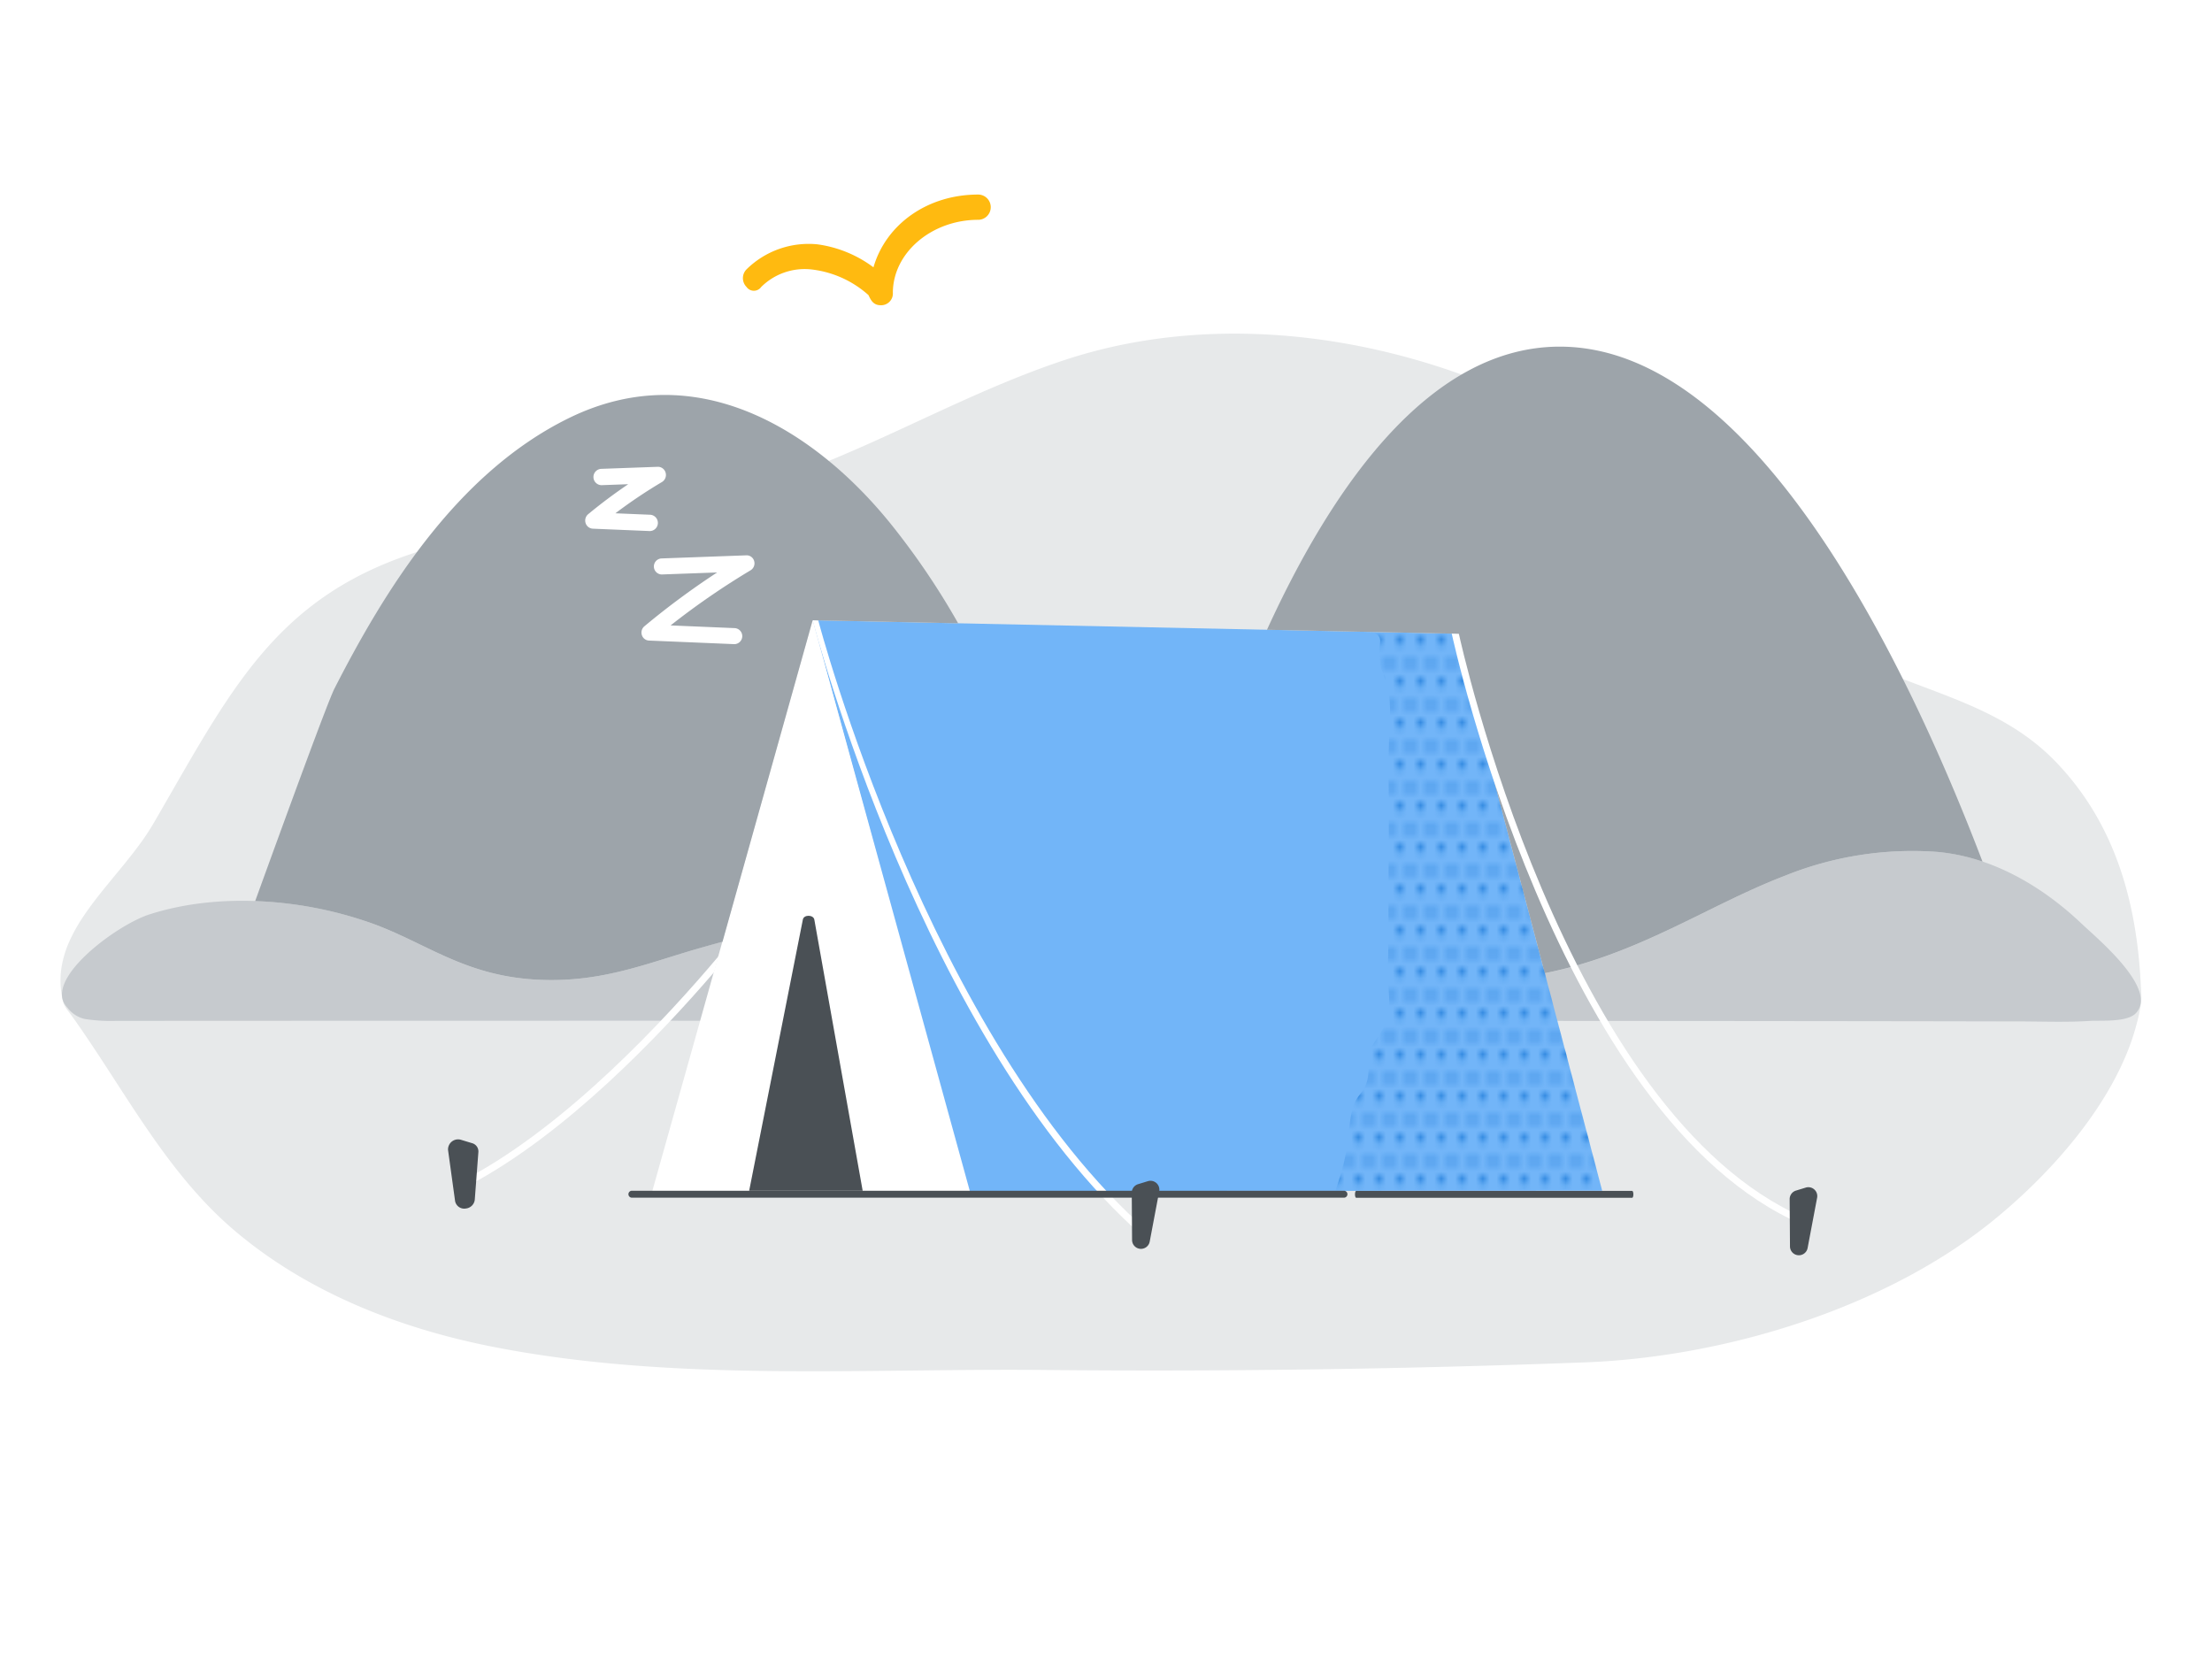 <svg xmlns="http://www.w3.org/2000/svg" width="320" height="240" viewBox="0 0 320 240" id="sapIllus-Scene-NoData">
  <style>
    :root {
      --sapIllus_BrandColorPrimary: #0a6ed1;
      --sapIllus_BrandColorSecondary: #72b5f8;
      --sapIllus_StrokeDetailColor: #4a5055;
      --sapIllus_Layering1: #9da4aa;
      --sapIllus_Layering2: #c6cace;
      --sapIllus_BackgroundColor: #e7e9ea;
      --sapIllus_ObjectFillColor: #fff;
      --sapIllus_AccentColor: #ffba10;
      --sapIllus_NoColor: none;
      --sapIllus_PatternShadow: url(#sapIllus_PatternShadow);
    }
  </style>
  <defs>
    <pattern id="sapIllus_PatternShadow" data-name="sapIllus_PatternShadow" width="3" height="5.5" patternUnits="userSpaceOnUse" viewBox="0 0 3 5.5">
      <rect class="sapIllus_NoColor" style="fill:none" width="3" height="5.5"></rect>
      <circle class="sapIllus_BrandColorPrimary" style="fill:#0a6ed1" cx="3" cy="5.5" r="0.5"></circle>
      <circle class="sapIllus_BrandColorPrimary" style="fill:#0a6ed1" cy="5.5" r="0.5"></circle>
      <circle class="sapIllus_BrandColorPrimary" style="fill:#0a6ed1" cx="1.5" cy="2.75" r="0.5"></circle>
      <circle class="sapIllus_BrandColorPrimary" style="fill:#0a6ed1" cx="3" cy="0" r="0.5"></circle>
      <circle class="sapIllus_BrandColorPrimary" style="fill:#0a6ed1" cy="0" r="0.5"></circle>
    </pattern>
    <pattern id="sapIllus_PatternHighlight" data-name="sapIllus_PatternHighlight" width="3" height="5.5" patternTransform="translate(35.906 309.621)" patternUnits="userSpaceOnUse" viewBox="0 0 3 5.5">
      <rect class="sapIllus_NoColor" style="fill:none" width="3" height="5.5"></rect>
      <circle class="sapIllus_ObjectFillColor" style="fill:#fff" cx="3" cy="5.5" r="0.5"></circle>
      <circle class="sapIllus_ObjectFillColor" style="fill:#fff" cx="0" cy="5.5" r="0.5"></circle>
      <circle class="sapIllus_ObjectFillColor" style="fill:#fff" cx="1.5" cy="2.75" r="0.5"></circle>
      <circle class="sapIllus_ObjectFillColor" style="fill:#fff" cx="3" cy="0" r="0.5"></circle>
      <circle class="sapIllus_ObjectFillColor" style="fill:#fff" cx="0" cy="0" r="0.5"></circle>
    </pattern>
  </defs>
  <path class="sapIllus_BackgroundColor" style="fill:#e7e9ea" d="M309.769,144.589c.036-.729-.04-1.478-.075-2.201-.082-1.652-.213-3.301-.403-4.944q-.279-2.41-.736-4.795-.453-2.336-1.103-4.627-.645-2.254-1.506-4.439a43.106,43.106,0,0,0-1.943-4.231,40.485,40.485,0,0,0-2.414-4.004,39.73,39.73,0,0,0-2.92-3.757q-.649-.74-1.335-1.447c-8.849-9.135-21.125-10.22-31.991-16.465-7.457-4.286-12.453-11.13-18.265-17.097-21.829-22.406-60.915-35.18-93.161-24.467-15.854,5.267-29.869,14.19-46.134,18.844-12.949,3.705-26.778,4.179-40.018,6.955C41.048,83.517,34.51,97.942,22.232,119.075a36.248,36.248,0,0,1-2.343,3.492c-.868,1.16-1.782,2.286-2.702,3.405-.921,1.121-1.851,2.236-2.751,3.375-.875,1.107-1.725,2.237-2.5,3.418a23.713,23.713,0,0,0-1.949,3.534,14.866,14.866,0,0,0-1.099,3.724A12.462,12.462,0,0,0,8.938,144.01a6.659,6.659,0,0,0,.265,1.16,4.394,4.394,0,0,0,.664,1.098c.243.329.516.686.753,1.02q.734,1.032,1.448,2.079c.957,1.399,1.891,2.812,2.817,4.231.928,1.422,1.849,2.85,2.774,4.275s1.855,2.845,2.804,4.253c.947,1.405,1.912,2.797,2.909,4.167.994,1.365,2.019,2.708,3.087,4.015,1.067,1.306,2.177,2.576,3.34,3.798,1.167,1.227,2.388,2.404,3.666,3.516q.183.159.368.317c10.549,8.998,23.886,14.211,37.37,16.875,26.05,5.147,53.453,3.123,79.86,3.374q39.105.371,78.196-1.099c20.387-.759,44.099-7.946,59.919-21.213q1.825-1.524,3.561-3.15,1.819-1.704,3.533-3.516,1.755-1.859,3.381-3.834c1.089-1.327,2.128-2.694,3.105-4.105.969-1.399,1.877-2.84,2.705-4.326a42.266,42.266,0,0,0,2.182-4.5,33.73,33.73,0,0,0,1.535-4.625,20.484,20.484,0,0,0,.567-2.906Q309.761,144.751,309.769,144.589Z"/>
  <path class="sapIllus_Layering2" style="fill:#c6cace" d="M308.983,146.576c3.304-3.483-5.59-10.807-7.843-12.95-5.689-5.408-12.987-9.716-20.94-10.39a49.297,49.297,0,0,0-22.014,3.466c-12.823,4.924-24.18,13.638-41.16,14.988-18.97,1.508-30.395-5.14-45.794-8.999-13.071-3.276-28.66-3.338-42.773-1.444a188.975,188.975,0,0,0-27.893,6.107c-7.404,2.159-13.909,4.889-23.065,4.362-10.489-.604-15.994-5.417-23.979-8.234-9.493-3.349-21.601-4.506-31.927-1.192-4.79,1.537-15.644,9.597-11.837,13.489a4.348,4.348,0,0,0,2.483,1.627,24.293,24.293,0,0,0,4.55.28q64.763-.039,129.526-.004,32.225,0,64.449.004,32.386.007,64.771.05,8.421.013,16.841.03c3.302.007,6.609.139,9.907-.075C303.848,147.59,307.696,147.933,308.983,146.576Z"/>
  <polygon class="sapIllus_BrandColorSecondary" style="fill:#72b5f8" points="117.563 89.729 210.529 91.677 231.781 172.263 140.103 172.298 117.563 89.729"/>
  <path class="sapIllus_Layering1" style="fill:#9da4aa" d="M225.701,50.147c-18.485-.038-32.559,19.394-42.414,40.959l27.242.571L223.48,140.786c13.551-2.693,23.579-9.812,34.706-14.084A49.296,49.296,0,0,1,280.2,123.236a27.985,27.985,0,0,1,6.597,1.405C275.99,96.276,254.018,50.206,225.701,50.147Z"/>
  <polygon class="sapIllus_ObjectFillColor" style="fill:#fff" points="117.561 89.729 94.371 172.29 140.298 172.298 117.561 89.729"/>
  <path class="sapIllus_PatternShadow" style="fill:url(#sapIllus_PatternShadow)" d="M198.017,91.415s1.8.012,1.642,1.48c-.648,6.009,1.957,3.554,1.341,12.579-.024.353-.161,5.405-.152,5.774.079,3.1.097,7.182.032,15.013-.032,3.871.024,10.338-.097,14.105-.043,1.335.252,3.937.195,5.188-.181,3.951-3.221,5.411-3.031,7.77.372,4.616-1.476,4.473-2.157,6.691-1.096,3.568-.042,4.849-2.599,12.245,38.68-.237,38.571-.163,38.571-.163l-21.233-80.42Z"/>
  <path class="sapIllus_ObjectFillColor" style="fill:#fff" d="M165.37,178.882c-31.932-28.183-47.649-88.547-47.806-89.153l.807.017c.157.603,15.968,60.402,47.667,88.38Z"/>
  <path class="sapIllus_StrokeDetailColor" style="fill:#4a5055" d="M164.637,171.31l1.42-.434a1.287,1.287,0,0,1,1.641,1.469l-1.375,7.274a1.287,1.287,0,0,1-1.493,1.027h0a1.287,1.287,0,0,1-1.058-1.258l-.045-6.839A1.287,1.287,0,0,1,164.637,171.31Z"/>
  <path class="sapIllus_BackgroundColor" style="fill:#e7e9ea" d="M109.007,93.312l-.039-.004-10.222-1.193a.94.94,0,0,1-.799-.723.986.986,0,0,1,.377-1.03,93.523,93.523,0,0,1,9.235-5.827l-6.658-.25-.034-.002a.968.968,0,0,1,.111-1.93l10.254.386a.937.937,0,0,1,.879.766.98.98,0,0,1-.511,1.069,91.478,91.478,0,0,0-10.112,5.916l7.701.899a.968.968,0,0,1-.18,1.924Z"/>
  <path class="sapIllus_BackgroundColor" style="fill:#e7e9ea" d="M96.36,79.69l-.03-.003L88.477,78.77a.722.722,0,0,1-.614-.555.757.757,0,0,1,.29-.791,71.851,71.851,0,0,1,7.095-4.477l-5.116-.192-.026-.002a.744.744,0,0,1,.085-1.483l7.878.296a.72.72,0,0,1,.675.588.753.753,0,0,1-.393.821,70.284,70.284,0,0,0-7.769,4.545l5.917.691A.744.744,0,0,1,96.36,79.69Z"/>
  <path class="sapIllus_StrokeDetailColor" style="fill:#4a5055" d="M116.148,133.018l-7.77,39.245h16.421l-6.992-39.221C117.677,132.309,116.293,132.29,116.148,133.018Z"/>
  <path class="sapIllus_StrokeDetailColor" style="fill:#4a5055" d="M194.478,173.261H91.36a.503.503,0,0,1,0-1H194.478a.503.503,0,0,1,0,1Z"/>
  <path class="sapIllus_AccentColor" style="fill:#ffba10" d="M110.113,41.521a8.921,8.921,0,0,1,7.422-2.524,14.906,14.906,0,0,1,8.1,3.69c.35.732.699,1.464,1.758,1.469a1.697,1.697,0,0,0,1.773-1.819c.026-5.845,5.694-10.568,12.398-10.538a1.828,1.828,0,0,0,.017-3.653c-7.41-.033-13.429,4.323-15.221,10.525a17.464,17.464,0,0,0-8.101-3.324,12.794,12.794,0,0,0-10.25,3.607,1.809,1.809,0,0,0-.012,2.557A1.297,1.297,0,0,0,110.113,41.521Z"/>
  <path class="sapIllus_ObjectFillColor" style="fill:#fff" d="M103.968,138.31c-7.595,9.02-21.75,24.31-36.273,32.09l.477.889c13.797-7.391,27.236-21.461,35.147-30.662Z"/>
  <path class="sapIllus_StrokeDetailColor" style="fill:#4a5055" d="M68.282,165.373l-1.544-.468a1.457,1.457,0,0,0-1.922,1.456l1.02,7.394a1.346,1.346,0,0,0,1.585,1.069h0a1.434,1.434,0,0,0,1.261-1.253l.525-6.926A1.242,1.242,0,0,0,68.282,165.373Z"/>
  <path class="sapIllus_Layering1" style="fill:#9da4aa" d="M104.524,136.236l13.04-46.508.01.037-.01-.037,21.046.441a107.243,107.243,0,0,0-9.918-14.592c-10.467-12.869-27.57-24.318-46.378-15.102-16.406,8.039-26.839,25.267-33.93,39.138-.942,1.843-6.746,17.726-11.468,30.74a56.721,56.721,0,0,1,16.608,3.127c7.986,2.817,13.49,7.629,23.98,8.234,9.156.527,15.661-2.203,23.065-4.362Q102.528,136.781,104.524,136.236Z"/>
  <path class="sapIllus_ObjectFillColor" style="fill:#fff" d="M260.699,177.132c-35.378-15.253-50.533-84.767-50.682-85.466l1.031.024c.148.694,15.15,69.469,50.051,84.516Z"/>
  <path class="sapIllus_StrokeDetailColor" style="fill:#4a5055" d="M259.813,172.237l1.42-.434a1.287,1.287,0,0,1,1.641,1.469l-1.375,7.274a1.287,1.287,0,0,1-1.493,1.027h0a1.287,1.287,0,0,1-1.058-1.258l-.045-6.839A1.287,1.287,0,0,1,259.813,172.237Z"/>
  <path class="sapIllus_ObjectFillColor" style="fill:#fff" d="M106.261,93.186l-.047-.001-12.337-.519a1.128,1.128,0,0,1-1.021-.794,1.183,1.183,0,0,1,.36-1.266,112.225,112.225,0,0,1,10.532-7.793l-7.989.292-.041.001a1.161,1.161,0,0,1-.038-2.319l12.303-.45a1.124,1.124,0,0,1,1.12.838,1.176,1.176,0,0,1-.517,1.325,109.735,109.735,0,0,0-11.574,7.977l9.294.391a1.161,1.161,0,0,1-.045,2.318Z"/>
  <path class="sapIllus_ObjectFillColor" style="fill:#fff" d="M94.011,76.825l-.048-.001-8.196-.342a1.157,1.157,0,0,1-1.048-.808,1.198,1.198,0,0,1,.37-1.289c1.857-1.536,3.795-2.986,5.794-4.338l-3.833.139-.042.001a1.181,1.181,0,0,1-.04-2.36l8.174-.296a1.154,1.154,0,0,1,1.15.854,1.191,1.191,0,0,1-.531,1.347,72.424,72.424,0,0,0-6.736,4.524l5.033.21a1.181,1.181,0,0,1-.046,2.36Z"/>
  <path class="sapIllus_StrokeDetailColor" style="fill:#4a5055" d="M236.121,173.281H196.192c-.096,0-.173-.224-.173-.5s.077-.5.173-.5h39.929c.096,0,.173.224.173.5S236.216,173.281,236.121,173.281Z"/>
</svg>
